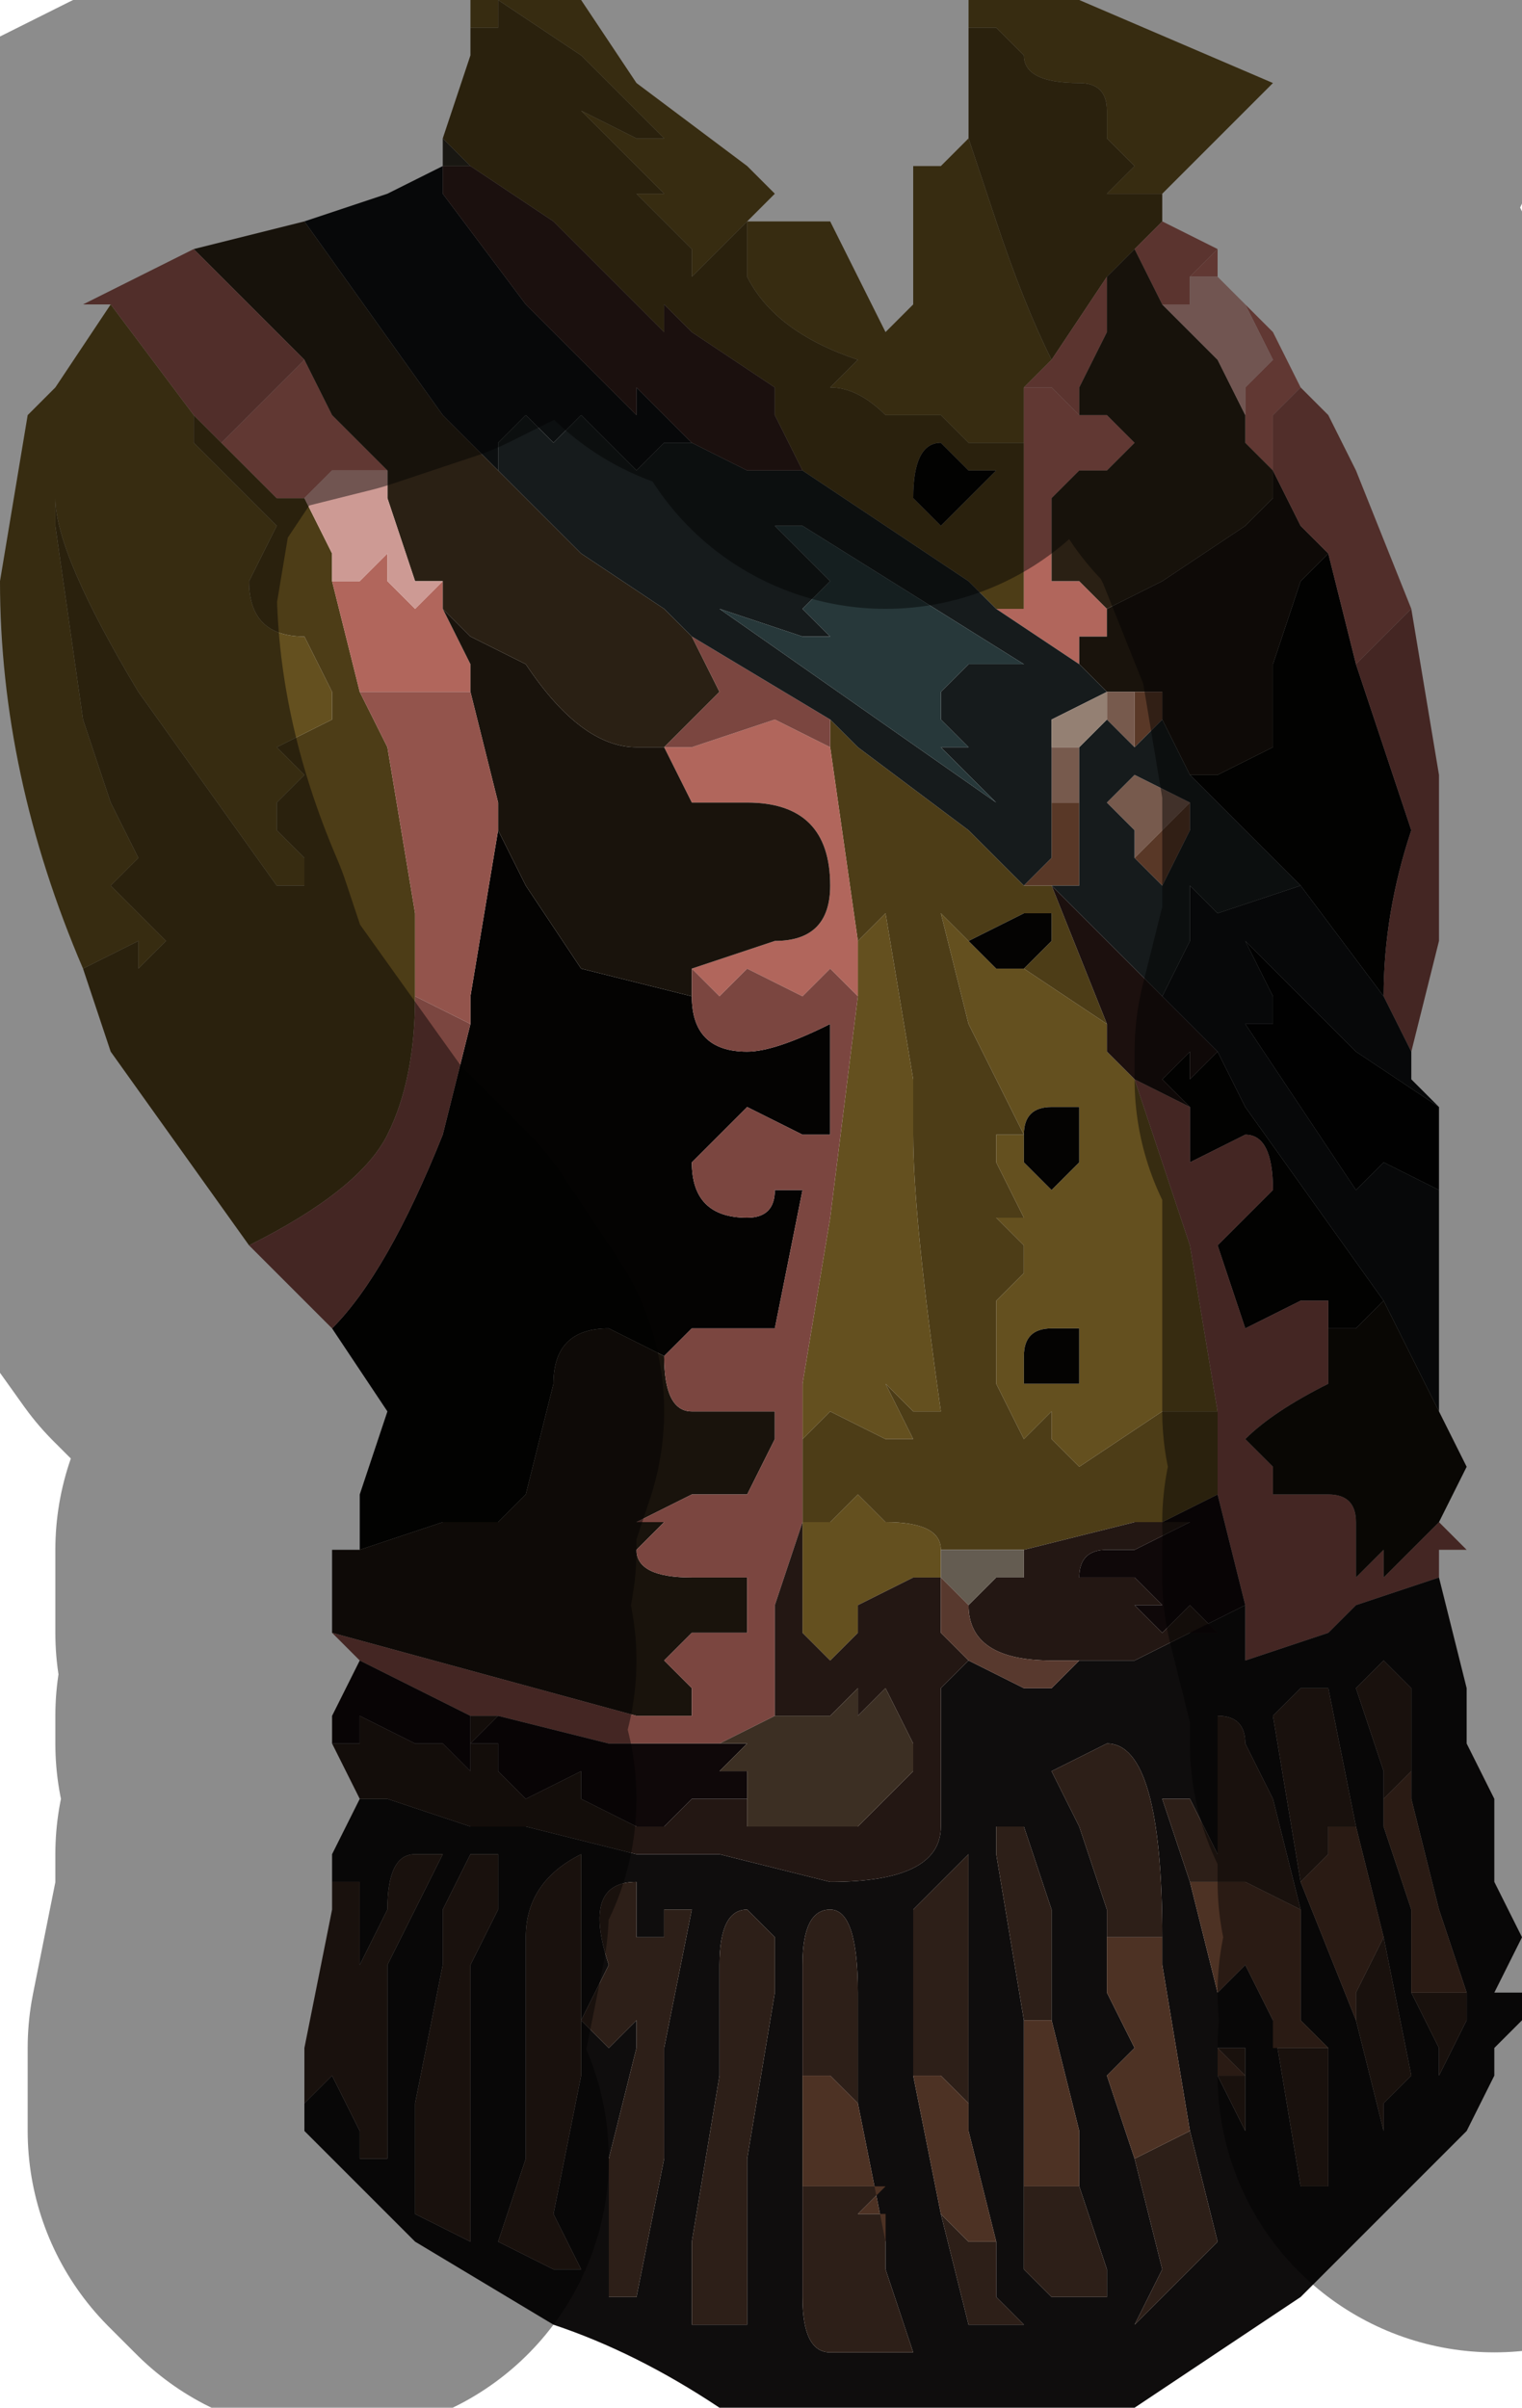 <?xml version="1.0" encoding="UTF-8" standalone="no"?>
<svg xmlns:xlink="http://www.w3.org/1999/xlink" height="4.35px" width="2.75px" xmlns="http://www.w3.org/2000/svg">
  <g transform="matrix(1.0, 0.0, 0.0, 1.0, 1.5, 2.2)">
    <path d="M0.45 -2.2 L0.8 -2.05 0.6 -1.85 0.5 -1.85 0.55 -1.9 0.5 -1.95 0.5 -2.0 Q0.5 -2.05 0.45 -2.05 0.35 -2.05 0.35 -2.1 L0.3 -2.15 0.25 -2.15 0.25 -2.2 0.45 -2.2 M-1.35 -0.45 L-1.35 -0.45 Q-1.5 -0.8 -1.5 -1.15 L-1.45 -1.45 -1.4 -1.5 -1.3 -1.65 -1.15 -1.45 -1.15 -1.45 -1.15 -1.45 -1.15 -1.4 -1.1 -1.35 -1.0 -1.25 -1.05 -1.15 Q-1.05 -1.05 -0.95 -1.05 L-0.9 -0.95 -0.9 -0.9 -1.0 -0.85 -0.95 -0.8 -1.0 -0.75 -1.0 -0.7 -0.95 -0.65 -0.95 -0.6 -1.0 -0.6 -1.25 -0.95 Q-1.4 -1.2 -1.4 -1.3 L-1.4 -1.25 -1.35 -0.9 -1.3 -0.75 -1.25 -0.65 -1.3 -0.6 -1.25 -0.55 -1.2 -0.5 -1.25 -0.45 Q-1.25 -0.45 -1.25 -0.5 L-1.35 -0.45 -1.35 -0.45 M-0.65 -2.2 L-0.6 -2.2 -0.45 -2.2 -0.35 -2.05 -0.15 -1.9 -0.1 -1.85 -0.15 -1.8 0.0 -1.8 0.1 -1.6 0.15 -1.65 0.15 -1.9 0.2 -1.9 0.25 -1.95 0.3 -1.8 Q0.35 -1.65 0.4 -1.55 L0.35 -1.5 0.35 -1.45 0.35 -1.4 0.25 -1.4 0.2 -1.45 0.1 -1.45 0.1 -1.45 Q0.05 -1.5 0.0 -1.5 L0.05 -1.55 Q-0.1 -1.6 -0.15 -1.7 L-0.15 -1.8 -0.25 -1.7 -0.25 -1.75 -0.35 -1.85 -0.3 -1.85 -0.45 -2.0 -0.45 -2.0 -0.35 -1.95 -0.3 -1.95 -0.45 -2.1 -0.6 -2.2 -0.6 -2.15 -0.65 -2.15 -0.65 -2.2 M0.25 -0.5 L0.25 -0.5 0.3 -0.45 0.3 -0.45 0.35 -0.45 0.5 -0.35 0.5 -0.3 0.55 -0.25 0.65 0.05 0.7 0.35 0.65 0.35 0.6 0.35 0.45 0.45 0.4 0.4 0.4 0.35 0.35 0.4 0.3 0.3 0.3 0.15 0.35 0.1 0.35 0.05 0.3 0.0 0.35 0.0 0.3 -0.1 0.3 -0.15 0.35 -0.15 0.25 -0.35 0.2 -0.55 0.25 -0.5 M0.05 -0.4 L0.05 -0.5 0.1 -0.55 0.15 -0.25 0.15 -0.15 Q0.15 0.0 0.2 0.35 L0.15 0.35 0.1 0.3 0.15 0.4 0.1 0.4 0.0 0.35 -0.05 0.4 -0.05 0.4 -0.05 0.3 0.0 0.0 0.05 -0.4 M0.45 -0.2 L0.4 -0.2 Q0.35 -0.2 0.35 -0.15 L0.35 -0.1 0.4 -0.05 Q0.4 -0.05 0.45 -0.1 L0.45 -0.2 M0.35 0.3 L0.4 0.3 0.45 0.3 0.45 0.2 0.4 0.2 Q0.35 0.2 0.35 0.25 L0.35 0.3 M-0.05 0.55 L0.0 0.55 0.05 0.5 0.1 0.55 Q0.2 0.55 0.2 0.6 L0.2 0.65 0.15 0.65 0.05 0.7 0.05 0.75 0.0 0.8 -0.05 0.75 -0.05 0.55" fill="#64501f" fill-rule="evenodd" stroke="none"/>
    <path d="M0.6 -1.85 L0.6 -1.8 0.55 -1.75 0.5 -1.7 0.4 -1.55 0.4 -1.55 Q0.35 -1.65 0.3 -1.8 L0.25 -1.95 0.25 -2.15 0.3 -2.15 0.35 -2.1 Q0.35 -2.05 0.45 -2.05 0.5 -2.05 0.5 -2.0 L0.5 -1.95 0.55 -1.9 0.5 -1.85 0.6 -1.85 M-1.05 0.05 L-1.3 -0.3 -1.35 -0.45 -1.35 -0.45 -1.25 -0.5 Q-1.25 -0.45 -1.25 -0.45 L-1.2 -0.5 -1.25 -0.55 -1.3 -0.6 -1.25 -0.65 -1.3 -0.75 -1.35 -0.9 -1.4 -1.25 -1.4 -1.3 Q-1.4 -1.2 -1.25 -0.95 L-1.0 -0.6 -0.95 -0.6 -0.95 -0.65 -1.0 -0.7 -1.0 -0.75 -0.95 -0.8 -1.0 -0.85 -0.9 -0.9 -0.9 -0.95 -0.95 -1.05 Q-1.05 -1.05 -1.05 -1.15 L-1.0 -1.25 -1.1 -1.35 -1.15 -1.4 -1.15 -1.45 -1.0 -1.3 -0.95 -1.3 -0.9 -1.2 -0.9 -1.15 -0.85 -0.95 -0.8 -0.85 -0.75 -0.55 -0.75 -0.4 Q-0.75 -0.25 -0.8 -0.15 -0.85 -0.05 -1.05 0.05 M-0.7 -1.95 L-0.65 -2.1 -0.65 -2.15 -0.6 -2.15 -0.6 -2.2 -0.45 -2.1 -0.3 -1.95 -0.35 -1.95 -0.45 -2.0 -0.45 -2.0 -0.3 -1.85 -0.35 -1.85 -0.25 -1.75 -0.25 -1.7 -0.15 -1.8 -0.15 -1.7 Q-0.1 -1.6 0.05 -1.55 L0.0 -1.5 Q0.05 -1.5 0.1 -1.45 L0.1 -1.45 0.2 -1.45 0.25 -1.4 0.35 -1.4 0.35 -1.1 0.3 -1.1 0.3 -1.1 0.25 -1.15 -0.05 -1.35 -0.1 -1.45 -0.1 -1.5 -0.25 -1.6 -0.3 -1.65 -0.3 -1.6 -0.5 -1.8 -0.65 -1.9 -0.7 -1.95 M-0.6 -2.2 L-0.6 -2.2 M0.15 -1.3 L0.2 -1.25 0.2 -1.25 0.25 -1.3 0.3 -1.35 0.25 -1.35 0.2 -1.4 Q0.15 -1.4 0.15 -1.3 L0.15 -1.3 M0.0 -0.9 L0.05 -0.85 0.25 -0.7 0.35 -0.6 0.35 -0.6 0.4 -0.6 0.5 -0.35 0.35 -0.45 0.4 -0.5 0.4 -0.55 0.35 -0.55 0.25 -0.5 0.2 -0.55 0.25 -0.35 0.35 -0.15 0.3 -0.15 0.3 -0.1 0.35 0.0 0.3 0.0 0.35 0.05 0.35 0.1 0.3 0.15 0.3 0.3 0.35 0.4 0.4 0.35 0.4 0.4 0.45 0.45 0.6 0.35 0.65 0.35 0.7 0.35 0.7 0.5 0.6 0.55 0.55 0.55 0.35 0.6 0.25 0.6 0.2 0.6 Q0.2 0.55 0.1 0.55 L0.05 0.5 0.0 0.55 -0.05 0.55 -0.05 0.4 -0.05 0.4 0.0 0.35 0.1 0.4 0.15 0.4 0.1 0.3 0.15 0.35 0.2 0.35 Q0.15 0.0 0.15 -0.15 L0.15 -0.25 0.1 -0.55 0.05 -0.5 0.0 -0.85 0.0 -0.9 M-0.65 -2.15 L-0.65 -2.15" fill="#4d3d17" fill-rule="evenodd" stroke="none"/>
    <path d="M-0.85 0.6 L-0.85 0.5 -0.8 0.35 -0.9 0.2 Q-0.8 0.1 -0.7 -0.15 L-0.65 -0.35 -0.65 -0.4 -0.6 -0.7 -0.55 -0.6 -0.45 -0.45 -0.25 -0.4 -0.25 -0.4 Q-0.25 -0.3 -0.15 -0.3 -0.1 -0.3 0.0 -0.35 L0.0 -0.15 -0.05 -0.15 -0.15 -0.2 -0.25 -0.1 Q-0.25 0.0 -0.15 0.0 -0.1 0.0 -0.1 -0.05 L-0.05 -0.05 -0.1 0.2 -0.2 0.2 -0.25 0.2 -0.25 0.2 -0.3 0.25 -0.3 0.25 -0.4 0.2 Q-0.5 0.2 -0.5 0.3 L-0.55 0.5 -0.6 0.55 -0.7 0.55 -0.85 0.6 -0.85 0.6 M0.15 -1.3 L0.15 -1.3 Q0.15 -1.4 0.2 -1.4 L0.25 -1.35 0.3 -1.35 0.25 -1.3 0.2 -1.25 0.2 -1.25 0.15 -1.3 M0.9 -1.2 L0.95 -1.0 0.95 -1.0 1.05 -0.7 Q1.0 -0.55 1.0 -0.4 L0.85 -0.6 0.75 -0.7 0.65 -0.8 0.7 -0.8 0.8 -0.85 0.8 -1.0 0.85 -1.15 0.9 -1.2 M0.25 -0.5 L0.35 -0.55 0.4 -0.55 0.4 -0.5 0.35 -0.45 0.3 -0.45 0.3 -0.45 0.25 -0.5 0.25 -0.5 M0.65 -0.2 L0.6 -0.25 0.65 -0.3 0.65 -0.25 0.7 -0.3 0.75 -0.2 1.0 0.15 0.95 0.2 0.9 0.2 0.9 0.15 0.85 0.15 0.75 0.2 0.7 0.05 0.75 0.0 0.8 -0.05 Q0.8 -0.15 0.75 -0.15 L0.65 -0.1 0.65 -0.2 M0.45 -0.2 L0.45 -0.1 Q0.4 -0.05 0.4 -0.05 L0.35 -0.1 0.35 -0.15 Q0.35 -0.2 0.4 -0.2 L0.45 -0.2 M0.35 0.3 L0.35 0.25 Q0.35 0.2 0.4 0.2 L0.45 0.2 0.45 0.3 0.4 0.3 0.35 0.3" fill="#040302" fill-rule="evenodd" stroke="none"/>
    <path d="M0.6 -1.8 L0.7 -1.75 0.65 -1.7 0.65 -1.65 0.6 -1.65 0.6 -1.65 0.55 -1.75 0.6 -1.8 M0.4 -1.55 L0.4 -1.55 0.5 -1.7 0.5 -1.6 0.45 -1.5 0.45 -1.45 0.45 -1.45 0.4 -1.5 0.35 -1.5 0.4 -1.55" fill="#a65f56" fill-rule="evenodd" stroke="none"/>
    <path d="M0.7 -1.75 L0.7 -1.7 0.65 -1.7 0.7 -1.75 M0.75 -1.65 L0.8 -1.6 0.85 -1.5 0.8 -1.45 0.8 -1.35 0.75 -1.4 0.75 -1.45 0.75 -1.5 0.8 -1.55 0.75 -1.65 M0.35 -1.4 L0.35 -1.45 0.35 -1.5 0.4 -1.5 0.45 -1.45 0.45 -1.45 0.45 -1.45 0.5 -1.45 0.55 -1.4 0.5 -1.35 0.45 -1.35 0.4 -1.3 0.4 -1.15 0.45 -1.15 0.5 -1.1 0.5 -1.1 0.5 -1.05 0.45 -1.05 0.45 -1.0 0.3 -1.1 0.35 -1.1 0.35 -1.4 M0.05 -0.5 L0.05 -0.4 0.0 -0.45 -0.05 -0.4 -0.15 -0.45 -0.2 -0.4 -0.25 -0.45 -0.1 -0.5 Q0.0 -0.5 0.0 -0.6 0.0 -0.75 -0.15 -0.75 L-0.25 -0.75 -0.3 -0.85 -0.3 -0.85 -0.25 -0.85 -0.25 -0.85 -0.1 -0.9 0.0 -0.85 0.05 -0.5 M-0.3 -0.85 L-0.3 -0.85 M-1.15 -1.45 L-1.1 -1.4 -1.05 -1.45 -1.05 -1.45 -1.0 -1.5 -1.0 -1.5 -0.95 -1.55 -0.95 -1.55 -0.9 -1.45 -0.8 -1.35 -0.9 -1.35 -0.95 -1.3 -0.95 -1.3 -1.0 -1.3 -1.15 -1.45 -1.15 -1.45 M-0.7 -1.1 L-0.65 -1.0 -0.65 -0.95 -0.7 -0.95 -0.75 -0.95 -0.75 -0.95 -0.85 -0.95 -0.9 -1.15 -0.85 -1.15 -0.85 -1.15 -0.8 -1.2 -0.8 -1.15 -0.75 -1.1 -0.7 -1.15 -0.7 -1.1" fill="#b1665c" fill-rule="evenodd" stroke="none"/>
    <path d="M-1.15 -1.75 L-0.95 -1.8 -0.7 -1.45 -0.6 -1.35 -0.45 -1.2 -0.3 -1.1 -0.25 -1.05 -0.25 -1.05 -0.2 -0.95 -0.25 -0.9 -0.3 -0.85 -0.3 -0.85 -0.35 -0.85 Q-0.45 -0.85 -0.55 -1.0 L-0.65 -1.05 -0.7 -1.1 -0.7 -1.15 -0.75 -1.15 -0.8 -1.3 -0.8 -1.35 -0.9 -1.45 -0.95 -1.55 -1.15 -1.75 M0.5 -1.7 L0.55 -1.75 0.6 -1.65 0.6 -1.65 0.7 -1.55 0.7 -1.55 0.75 -1.45 0.75 -1.45 0.75 -1.4 0.8 -1.35 0.8 -1.3 0.75 -1.25 0.6 -1.15 0.5 -1.1 0.5 -1.1 0.45 -1.15 0.4 -1.15 0.4 -1.3 0.45 -1.35 0.5 -1.35 0.55 -1.4 0.5 -1.45 0.45 -1.45 0.45 -1.45 0.45 -1.5 0.5 -1.6 0.5 -1.7 M-0.3 -0.85 L-0.3 -0.85" fill="#2a2014" fill-rule="evenodd" stroke="none"/>
    <path d="M0.7 -1.7 L0.75 -1.65 0.75 -1.65 0.8 -1.55 0.75 -1.5 0.75 -1.45 0.75 -1.45 0.7 -1.55 0.7 -1.55 0.6 -1.65 0.65 -1.65 0.65 -1.7 0.7 -1.7 M-0.95 -1.3 L-0.95 -1.3 -0.9 -1.35 -0.8 -1.35 -0.8 -1.3 -0.75 -1.15 -0.7 -1.15 -0.75 -1.1 -0.8 -1.15 -0.8 -1.2 -0.85 -1.15 -0.85 -1.15 -0.9 -1.15 -0.9 -1.2 -0.95 -1.3" fill="#cd9a94" fill-rule="evenodd" stroke="none"/>
    <path d="M-0.9 0.75 L-0.9 0.6 -0.85 0.6 -0.85 0.6 -0.7 0.55 -0.6 0.55 -0.55 0.5 -0.5 0.3 Q-0.5 0.2 -0.4 0.2 L-0.3 0.25 -0.3 0.25 -0.3 0.25 Q-0.3 0.35 -0.25 0.35 L-0.1 0.35 -0.1 0.4 -0.15 0.5 -0.25 0.5 -0.35 0.55 -0.3 0.55 -0.35 0.6 -0.35 0.6 Q-0.35 0.65 -0.25 0.65 L-0.2 0.65 -0.15 0.65 -0.15 0.65 -0.15 0.75 -0.25 0.75 -0.3 0.8 -0.25 0.85 -0.25 0.9 -0.35 0.9 -0.9 0.75 -0.9 0.75 M0.5 -1.1 L0.6 -1.15 0.75 -1.25 0.8 -1.3 0.8 -1.35 0.85 -1.25 0.9 -1.2 0.85 -1.15 0.8 -1.0 0.8 -0.85 0.7 -0.8 0.65 -0.8 0.6 -0.9 0.6 -0.95 0.55 -0.95 0.55 -0.95 0.55 -0.95 0.5 -0.95 0.5 -0.95 0.45 -1.0 0.45 -1.05 0.5 -1.05 0.5 -1.1 M-0.3 -0.85 L-0.25 -0.75 -0.15 -0.75 Q0.0 -0.75 0.0 -0.6 0.0 -0.5 -0.1 -0.5 L-0.25 -0.45 -0.25 -0.4 -0.45 -0.45 -0.55 -0.6 -0.6 -0.7 -0.6 -0.7 -0.6 -0.75 -0.65 -0.95 -0.65 -1.0 -0.7 -1.1 -0.65 -1.05 -0.55 -1.0 Q-0.45 -0.85 -0.35 -0.85 L-0.3 -0.85" fill="#19130c" fill-rule="evenodd" stroke="none"/>
    <path d="M0.85 -1.5 L0.9 -1.45 0.95 -1.35 1.05 -1.1 1.05 -1.1 0.95 -1.0 0.9 -1.2 0.85 -1.25 0.8 -1.35 0.8 -1.45 0.85 -1.5 M-1.3 -1.65 L-1.35 -1.65 -1.15 -1.75 -1.15 -1.75 -0.95 -1.55 -0.95 -1.55 -1.0 -1.5 -1.0 -1.5 -1.05 -1.45 -1.05 -1.45 -1.1 -1.4 -1.15 -1.45 -1.15 -1.45 -1.3 -1.65 M-0.65 -0.95 L-0.6 -0.75 -0.6 -0.7 -0.6 -0.7 -0.65 -0.4 -0.65 -0.35 -0.75 -0.4 -0.75 -0.55 -0.8 -0.85 -0.85 -0.95 -0.75 -0.95 -0.75 -0.95 -0.7 -0.95 -0.65 -0.95" fill="#93544c" fill-rule="evenodd" stroke="none"/>
    <path d="M1.05 -1.1 L1.05 -1.1 1.1 -0.8 1.1 -0.5 1.1 -0.5 1.05 -0.3 1.0 -0.4 Q1.0 -0.55 1.05 -0.7 L0.95 -1.0 0.95 -1.0 1.05 -1.1 M1.1 0.55 L1.15 0.6 1.1 0.6 1.1 0.65 0.95 0.7 0.9 0.75 0.75 0.8 0.75 0.7 0.7 0.5 0.7 0.35 0.65 0.05 0.55 -0.25 0.65 -0.2 0.65 -0.1 0.75 -0.15 Q0.8 -0.15 0.8 -0.05 L0.75 0.0 0.7 0.05 0.75 0.2 0.85 0.15 0.9 0.15 0.9 0.2 0.9 0.3 Q0.8 0.35 0.75 0.4 L0.8 0.45 0.8 0.5 0.85 0.5 0.9 0.5 Q0.95 0.5 0.95 0.55 L0.95 0.65 1.0 0.6 1.0 0.65 1.05 0.6 1.1 0.55 M-0.85 0.8 L-0.9 0.75 -0.9 0.75 -0.35 0.9 -0.25 0.9 -0.25 0.85 -0.3 0.8 -0.25 0.75 -0.15 0.75 -0.15 0.65 -0.15 0.65 -0.2 0.65 -0.25 0.65 Q-0.35 0.65 -0.35 0.6 L-0.35 0.6 -0.3 0.55 -0.35 0.55 -0.25 0.5 -0.15 0.5 -0.1 0.4 -0.1 0.35 -0.25 0.35 Q-0.3 0.35 -0.3 0.25 L-0.3 0.25 -0.25 0.2 -0.25 0.2 -0.2 0.2 -0.1 0.2 -0.05 -0.05 -0.1 -0.05 Q-0.1 0.0 -0.15 0.0 -0.25 0.0 -0.25 -0.1 L-0.15 -0.2 -0.05 -0.15 0.0 -0.15 0.0 -0.35 Q-0.1 -0.3 -0.15 -0.3 -0.25 -0.3 -0.25 -0.4 L-0.25 -0.4 -0.25 -0.45 -0.2 -0.4 -0.15 -0.45 -0.05 -0.4 0.0 -0.45 0.05 -0.4 0.0 0.0 -0.05 0.3 -0.05 0.4 -0.05 0.55 -0.1 0.7 -0.1 0.85 -0.1 0.9 -0.2 0.95 -0.2 0.95 -0.25 0.95 -0.25 0.95 -0.4 0.95 -0.6 0.9 -0.6 0.9 -0.65 0.9 -0.75 0.85 -0.75 0.85 -0.85 0.8 M-0.9 0.2 L-1.05 0.05 Q-0.85 -0.05 -0.8 -0.15 -0.75 -0.25 -0.75 -0.4 L-0.65 -0.35 -0.7 -0.15 Q-0.8 0.1 -0.9 0.2 M-0.25 -1.05 L0.0 -0.9 0.0 -0.9 0.0 -0.85 -0.1 -0.9 -0.25 -0.85 -0.25 -0.85 -0.3 -0.85 -0.3 -0.85 -0.3 -0.85 -0.25 -0.9 -0.2 -0.95 -0.25 -1.05 -0.25 -1.05" fill="#7b4640" fill-rule="evenodd" stroke="none"/>
    <path d="M0.5 -0.95 L0.55 -0.95 0.55 -0.95 0.55 -0.85 0.5 -0.9 0.5 -0.95 0.5 -0.95 M0.55 -0.65 L0.55 -0.7 0.5 -0.75 0.55 -0.8 0.65 -0.75 0.55 -0.65 M0.4 -0.75 L0.4 -0.85 0.45 -0.85 0.45 -0.75 0.4 -0.75" fill="#775a4d" fill-rule="evenodd" stroke="none"/>
    <path d="M0.55 -0.85 L0.55 -0.95 0.55 -0.95 0.6 -0.95 0.6 -0.9 0.55 -0.85 0.55 -0.85 M0.55 -0.65 L0.65 -0.75 0.65 -0.7 0.6 -0.6 0.55 -0.65 M0.35 -0.6 L0.4 -0.65 0.4 -0.75 0.45 -0.75 0.45 -0.75 0.45 -0.6 0.4 -0.6 0.35 -0.6 0.35 -0.6 M0.4 -0.6 L0.4 -0.6" fill="#593827" fill-rule="evenodd" stroke="none"/>
    <path d="M0.3 -1.1 L0.45 -1.0 0.5 -0.95 0.5 -0.95 0.5 -0.95 0.4 -0.9 0.4 -0.85 0.4 -0.75 0.4 -0.65 0.35 -0.6 0.25 -0.7 0.05 -0.85 0.0 -0.9 0.0 -0.9 -0.25 -1.05 -0.3 -1.1 -0.45 -1.2 -0.6 -1.35 -0.6 -1.4 -0.55 -1.45 -0.5 -1.4 -0.5 -1.4 -0.45 -1.45 -0.4 -1.4 -0.35 -1.35 Q-0.35 -1.35 -0.3 -1.4 L-0.25 -1.4 -0.15 -1.35 -0.05 -1.35 0.25 -1.15 0.3 -1.1 0.3 -1.1 M0.5 -0.9 L0.55 -0.85 0.55 -0.85 0.6 -0.9 0.65 -0.8 0.75 -0.7 0.85 -0.6 0.7 -0.55 0.65 -0.6 0.65 -0.5 0.6 -0.4 0.4 -0.6 0.45 -0.6 0.45 -0.75 0.45 -0.75 0.45 -0.85 0.5 -0.9 M0.65 -0.75 L0.55 -0.8 0.5 -0.75 0.55 -0.7 0.55 -0.65 0.6 -0.6 0.65 -0.7 0.65 -0.75 M0.35 -1.0 L-0.05 -1.25 -0.1 -1.25 0.0 -1.15 -0.05 -1.1 -0.05 -1.1 0.0 -1.05 -0.05 -1.05 -0.2 -1.1 -0.2 -1.1 0.3 -0.75 0.2 -0.85 0.2 -0.85 0.25 -0.85 Q0.25 -0.85 0.2 -0.9 L0.2 -0.95 0.25 -1.0 0.3 -1.0 0.35 -1.0" fill="#161b1c" fill-rule="evenodd" stroke="none"/>
    <path d="M0.35 -1.0 L0.3 -1.0 0.25 -1.0 0.2 -0.95 0.2 -0.9 Q0.25 -0.85 0.25 -0.85 L0.2 -0.85 0.2 -0.85 0.3 -0.75 -0.2 -1.1 -0.2 -1.1 -0.05 -1.05 0.0 -1.05 -0.05 -1.1 -0.05 -1.1 0.0 -1.15 -0.1 -1.25 -0.05 -1.25 0.35 -1.0" fill="#27383a" fill-rule="evenodd" stroke="none"/>
    <path d="M0.5 -0.95 L0.5 -0.9 0.45 -0.85 0.4 -0.85 0.4 -0.9 0.5 -0.95" fill="#948073" fill-rule="evenodd" stroke="none"/>
    <path d="M0.5 -0.35 L0.4 -0.6 0.4 -0.6 0.6 -0.4 0.7 -0.3 0.65 -0.25 0.65 -0.3 0.6 -0.25 0.65 -0.2 0.55 -0.25 0.5 -0.3 0.5 -0.35" fill="#1c100e" fill-rule="evenodd" stroke="none"/>
    <path d="M1.05 -0.3 L1.05 -0.25 1.1 -0.2 1.1 -0.2 0.95 -0.3 0.75 -0.5 0.75 -0.5 0.8 -0.4 0.8 -0.4 0.8 -0.35 0.75 -0.35 0.75 -0.35 0.95 -0.05 0.95 -0.05 1.0 -0.1 1.1 -0.05 1.1 0.35 1.0 0.15 0.75 -0.2 0.7 -0.3 0.6 -0.4 0.65 -0.5 0.65 -0.6 0.7 -0.55 0.85 -0.6 1.0 -0.4 1.05 -0.3 M-0.95 -1.8 L-0.8 -1.85 -0.7 -1.9 -0.7 -1.85 -0.55 -1.65 -0.35 -1.45 -0.35 -1.5 -0.3 -1.45 -0.3 -1.45 -0.25 -1.4 -0.3 -1.4 Q-0.35 -1.35 -0.35 -1.35 L-0.4 -1.4 -0.45 -1.45 -0.5 -1.4 -0.5 -1.4 -0.55 -1.45 -0.6 -1.4 -0.6 -1.35 -0.7 -1.45 -0.95 -1.8" fill="#0c0f10" fill-rule="evenodd" stroke="none"/>
    <path d="M1.1 -0.2 L1.1 -0.05 1.0 -0.1 0.95 -0.05 0.95 -0.05 0.75 -0.35 0.75 -0.35 0.8 -0.35 0.8 -0.4 0.8 -0.4 0.75 -0.5 0.75 -0.5 0.95 -0.3 1.1 -0.2" fill="#010202" fill-rule="evenodd" stroke="none"/>
    <path d="M1.1 0.35 L1.15 0.45 1.1 0.55 1.05 0.6 1.0 0.65 1.0 0.6 0.95 0.65 0.95 0.55 Q0.95 0.5 0.9 0.5 L0.85 0.5 0.8 0.5 0.8 0.45 0.75 0.4 Q0.8 0.35 0.9 0.3 L0.9 0.2 0.95 0.2 1.0 0.15 1.1 0.35" fill="#100c08" fill-rule="evenodd" stroke="none"/>
    <path d="M1.1 0.65 L1.15 0.85 1.15 0.95 1.2 1.05 1.2 1.2 1.25 1.3 1.2 1.4 1.25 1.4 1.25 1.45 1.2 1.5 1.2 1.55 1.15 1.65 1.1 1.7 0.85 1.95 0.55 2.15 0.5 2.15 -0.15 2.15 -0.2 2.15 Q-0.35 2.05 -0.5 2.0 L-0.75 1.85 -0.9 1.7 -0.95 1.65 -0.95 1.6 -0.9 1.55 -0.85 1.65 -0.85 1.7 -0.8 1.7 -0.8 1.6 -0.8 1.35 -0.75 1.25 -0.7 1.15 Q-0.7 1.15 -0.75 1.15 -0.8 1.15 -0.8 1.25 L-0.85 1.35 -0.85 1.2 -0.9 1.2 -0.9 1.15 -0.85 1.05 -0.8 1.05 -0.65 1.1 -0.6 1.1 -0.55 1.1 -0.35 1.15 -0.2 1.15 -0.2 1.15 0.0 1.2 Q0.2 1.2 0.2 1.1 0.2 1.0 0.2 0.85 L0.25 0.8 0.35 0.85 0.4 0.85 0.45 0.8 0.4 0.8 0.55 0.8 0.65 0.75 0.75 0.7 0.75 0.8 0.9 0.75 0.95 0.7 1.1 0.65 M1.05 1.0 L1.05 0.85 1.0 0.8 0.95 0.85 1.0 1.0 1.0 1.1 1.05 1.25 1.05 1.4 1.1 1.5 1.1 1.55 1.15 1.45 1.15 1.4 1.1 1.25 1.05 1.05 1.05 1.0 M0.25 1.5 L0.25 1.15 Q0.15 1.25 0.15 1.25 L0.15 1.55 0.2 1.8 0.25 2.0 0.35 2.0 0.3 1.95 0.3 1.85 0.25 1.65 0.25 1.5 M0.4 1.45 L0.4 1.25 0.35 1.1 0.3 1.1 0.3 1.15 0.35 1.45 0.35 1.75 0.35 1.9 0.4 1.95 0.45 1.95 0.5 1.95 0.5 1.9 0.45 1.75 0.45 1.65 0.4 1.45 M0.6 1.35 L0.6 1.3 Q0.6 0.95 0.5 0.95 L0.4 1.0 0.45 1.1 0.5 1.25 0.5 1.3 0.5 1.4 0.55 1.5 0.5 1.55 0.55 1.7 0.6 1.9 0.55 2.0 0.6 2.0 0.55 2.0 0.7 1.85 0.65 1.65 0.6 1.35 M0.95 1.1 L0.9 0.85 0.85 0.85 0.8 0.9 0.85 1.2 0.95 1.45 1.0 1.65 1.0 1.6 1.05 1.55 1.0 1.3 0.95 1.1 M0.85 1.25 L0.8 1.05 0.75 0.95 Q0.75 0.9 0.7 0.9 0.7 0.9 0.7 0.95 L0.7 1.15 0.65 1.05 0.6 1.05 0.65 1.2 0.7 1.4 0.75 1.35 0.8 1.45 0.85 1.75 0.9 1.75 0.9 1.5 0.85 1.45 0.85 1.25 M0.7 1.55 L0.75 1.65 0.75 1.75 0.75 1.5 0.7 1.5 0.7 1.55 M0.05 1.6 L0.05 1.4 Q0.05 1.25 0.0 1.25 -0.05 1.25 -0.05 1.35 L-0.05 1.55 -0.05 1.6 -0.05 1.65 -0.05 1.75 -0.05 1.95 Q-0.05 2.05 0.0 2.05 L0.15 2.05 0.1 1.9 0.1 1.85 0.05 1.6 M-0.6 1.15 L-0.65 1.15 -0.7 1.25 -0.7 1.35 -0.75 1.6 -0.75 1.65 -0.75 1.75 -0.75 1.8 -0.65 1.85 -0.65 1.85 -0.65 1.65 -0.65 1.45 -0.65 1.35 -0.6 1.25 -0.6 1.15 M-0.45 1.15 Q-0.55 1.2 -0.55 1.3 L-0.55 1.7 -0.6 1.85 -0.5 1.9 -0.45 1.9 -0.5 1.8 -0.45 1.55 -0.45 1.45 -0.45 1.25 -0.45 1.15 M-0.1 1.3 L-0.15 1.25 Q-0.2 1.25 -0.2 1.35 L-0.2 1.55 -0.25 1.85 -0.25 2.0 -0.15 2.0 -0.15 1.7 -0.1 1.4 -0.1 1.3 M-0.3 1.3 L-0.35 1.3 -0.35 1.2 Q-0.45 1.2 -0.4 1.35 L-0.45 1.45 -0.4 1.5 -0.4 1.5 -0.35 1.45 -0.35 1.5 -0.4 1.7 -0.4 1.85 -0.4 1.95 -0.35 1.95 -0.35 1.95 -0.3 1.7 -0.3 1.5 -0.25 1.25 Q-0.25 1.25 -0.3 1.25 L-0.3 1.3" fill="#0f0d0d" fill-rule="evenodd" stroke="none"/>
    <path d="M-0.95 1.65 L-0.95 1.5 -0.9 1.25 -0.9 1.2 -0.85 1.2 -0.85 1.35 -0.8 1.25 Q-0.8 1.15 -0.75 1.15 -0.7 1.15 -0.7 1.15 L-0.75 1.25 -0.8 1.35 -0.8 1.6 -0.8 1.7 -0.85 1.7 -0.85 1.65 -0.9 1.55 -0.95 1.6 -0.95 1.65 M1.0 1.1 L1.0 1.0 0.95 0.85 1.0 0.8 1.05 0.85 1.05 1.0 1.0 1.05 1.0 1.1 M1.15 1.4 L1.15 1.45 1.1 1.55 1.1 1.5 1.05 1.4 1.15 1.4 M0.15 1.55 L0.15 1.25 Q0.15 1.25 0.25 1.15 L0.25 1.5 0.25 1.5 0.25 1.6 0.2 1.55 0.15 1.55 M0.3 1.85 L0.3 1.95 0.35 2.0 0.25 2.0 0.2 1.8 0.25 1.85 0.3 1.85 M0.35 1.45 L0.3 1.15 0.3 1.1 0.35 1.1 0.4 1.25 0.4 1.45 0.35 1.45 M0.45 1.75 L0.5 1.9 0.5 1.95 0.45 1.95 0.4 1.95 0.35 1.9 0.35 1.75 0.45 1.75 M0.5 1.3 L0.5 1.25 0.45 1.1 0.4 1.0 0.5 0.95 Q0.6 0.95 0.6 1.3 L0.6 1.35 0.6 1.3 0.55 1.3 0.5 1.3 M0.65 1.65 L0.7 1.85 0.55 2.0 0.6 2.0 0.55 2.0 0.6 1.9 0.55 1.7 0.65 1.65 M0.85 1.2 L0.8 0.9 0.85 0.85 0.9 0.85 0.95 1.1 Q0.9 1.1 0.9 1.1 L0.9 1.15 0.85 1.2 M1.0 1.3 L1.05 1.55 1.0 1.6 1.0 1.65 0.95 1.45 0.95 1.4 1.0 1.3 M0.85 1.25 L0.75 1.2 0.7 1.2 0.65 1.2 0.6 1.05 0.65 1.05 0.7 1.15 0.7 0.95 Q0.7 0.9 0.7 0.9 0.75 0.9 0.75 0.95 L0.8 1.05 0.85 1.25 M0.8 1.45 L0.8 1.5 0.9 1.5 0.9 1.75 0.85 1.75 0.8 1.45 M0.7 1.5 L0.75 1.5 0.75 1.75 0.75 1.65 0.7 1.55 0.75 1.55 0.7 1.5 M0.05 1.6 L0.0 1.55 -0.05 1.55 -0.05 1.35 Q-0.05 1.25 0.0 1.25 0.05 1.25 0.05 1.4 L0.05 1.6 M-0.05 1.6 L-0.05 1.65 -0.05 1.6 M-0.05 1.75 L0.0 1.75 0.1 1.75 0.05 1.8 0.1 1.8 0.1 1.85 0.1 1.9 0.15 2.05 0.0 2.05 Q-0.05 2.05 -0.05 1.95 L-0.05 1.75 M-0.6 1.15 L-0.6 1.25 -0.65 1.35 -0.65 1.45 -0.65 1.65 -0.65 1.85 -0.65 1.85 -0.75 1.8 -0.75 1.75 -0.75 1.65 -0.75 1.6 -0.7 1.35 -0.7 1.25 -0.65 1.15 -0.6 1.15 M-0.45 1.15 L-0.45 1.25 -0.45 1.45 -0.45 1.55 -0.5 1.8 -0.45 1.9 -0.5 1.9 -0.6 1.85 -0.55 1.7 -0.55 1.3 Q-0.55 1.2 -0.45 1.15 M-0.3 1.3 L-0.3 1.25 Q-0.25 1.25 -0.25 1.25 L-0.3 1.5 -0.3 1.7 -0.35 1.95 -0.35 1.95 -0.4 1.95 -0.4 1.85 -0.4 1.7 -0.35 1.5 -0.35 1.45 -0.4 1.5 -0.4 1.5 -0.45 1.45 -0.4 1.35 Q-0.45 1.2 -0.35 1.2 L-0.35 1.3 -0.3 1.3 M-0.1 1.3 L-0.1 1.4 -0.15 1.7 -0.15 2.0 -0.25 2.0 -0.25 1.85 -0.2 1.55 -0.2 1.35 Q-0.2 1.25 -0.15 1.25 L-0.1 1.3" fill="#2d1f18" fill-rule="evenodd" stroke="none"/>
    <path d="M1.0 1.1 L1.0 1.05 1.05 1.0 1.05 1.05 1.1 1.25 1.15 1.4 1.05 1.4 1.05 1.25 1.0 1.1 M0.15 1.55 L0.2 1.55 0.25 1.6 0.25 1.5 0.25 1.5 0.25 1.65 0.3 1.85 0.25 1.85 0.2 1.8 0.15 1.55 M0.35 1.45 L0.4 1.45 0.45 1.65 0.45 1.75 0.35 1.75 0.35 1.45 M0.6 1.35 L0.65 1.65 0.55 1.7 0.5 1.55 0.55 1.5 0.5 1.4 0.5 1.3 0.55 1.3 0.6 1.3 0.6 1.35 M0.85 1.2 L0.9 1.15 0.9 1.1 Q0.9 1.1 0.95 1.1 L1.0 1.3 0.95 1.4 0.95 1.45 0.85 1.2 M0.65 1.2 L0.7 1.2 0.75 1.2 0.85 1.25 0.85 1.45 0.9 1.5 0.8 1.5 0.8 1.45 0.75 1.35 0.7 1.4 0.65 1.2 M0.7 1.55 L0.7 1.5 0.75 1.55 0.7 1.55 M-0.05 1.55 L0.0 1.55 0.05 1.6 0.1 1.85 0.1 1.8 0.05 1.8 0.1 1.75 0.0 1.75 -0.05 1.75 -0.05 1.65 -0.05 1.6 -0.05 1.55" fill="#4d3224" fill-rule="evenodd" stroke="none"/>
    <path d="M-0.85 1.05 L-0.9 0.95 -0.85 0.95 -0.85 0.9 -0.75 0.95 -0.7 0.95 -0.65 1.0 -0.65 0.95 -0.6 0.95 -0.6 1.0 -0.55 1.05 -0.55 1.05 -0.45 1.0 -0.45 1.0 -0.45 1.05 -0.35 1.1 -0.3 1.1 -0.25 1.05 -0.25 1.05 -0.15 1.05 -0.15 1.1 -0.1 1.1 -0.05 1.1 -0.05 1.1 0.05 1.1 0.1 1.05 0.15 1.0 0.15 0.95 0.1 0.85 0.05 0.9 0.05 0.85 0.05 0.85 0.0 0.9 0.0 0.9 -0.1 0.9 -0.1 0.85 -0.1 0.7 -0.05 0.55 -0.05 0.75 0.0 0.8 0.05 0.75 0.05 0.7 0.15 0.65 0.2 0.65 0.2 0.75 0.25 0.8 0.2 0.85 Q0.2 1.0 0.2 1.1 0.2 1.2 0.0 1.2 L-0.2 1.15 -0.2 1.15 -0.35 1.15 -0.55 1.1 -0.6 1.1 -0.65 1.1 -0.8 1.05 -0.85 1.05 M0.65 0.75 L0.55 0.8 0.4 0.8 Q0.25 0.8 0.25 0.7 L0.3 0.65 0.35 0.65 0.35 0.6 0.55 0.55 0.6 0.55 0.65 0.55 0.55 0.6 0.5 0.6 Q0.45 0.6 0.45 0.65 0.45 0.65 0.55 0.65 L0.6 0.7 0.55 0.7 0.6 0.75 0.65 0.7 0.7 0.75 0.65 0.75 M-0.65 0.9 L-0.6 0.9 -0.65 0.95 -0.65 0.9" fill="#231713" fill-rule="evenodd" stroke="none"/>
    <path d="M-0.9 0.95 L-0.9 0.9 -0.85 0.8 -0.75 0.85 -0.75 0.85 -0.65 0.9 -0.65 0.95 -0.65 1.0 -0.7 0.95 -0.75 0.95 -0.85 0.9 -0.85 0.95 -0.9 0.95 M0.75 0.7 L0.65 0.75 0.7 0.75 0.65 0.7 0.6 0.75 0.55 0.7 0.6 0.7 0.55 0.65 Q0.45 0.65 0.45 0.65 0.45 0.6 0.5 0.6 L0.55 0.6 0.65 0.55 0.6 0.55 0.7 0.5 0.75 0.7 M-0.15 1.05 L-0.25 1.05 -0.25 1.05 -0.3 1.1 -0.35 1.1 -0.45 1.05 -0.45 1.0 -0.45 1.0 -0.55 1.05 -0.55 1.05 -0.6 1.0 -0.6 0.95 -0.65 0.95 -0.6 0.9 -0.6 0.9 -0.4 0.95 -0.25 0.95 -0.25 0.95 -0.2 0.95 -0.2 0.95 -0.15 0.95 -0.2 1.0 -0.15 1.0 -0.15 1.05" fill="#0f0809" fill-rule="evenodd" stroke="none"/>
    <path d="M0.2 0.6 L0.25 0.6 0.35 0.6 0.35 0.65 0.3 0.65 0.25 0.7 0.2 0.65 0.2 0.6" fill="#645c51" fill-rule="evenodd" stroke="none"/>
    <path d="M0.4 0.8 L0.45 0.8 0.4 0.85 0.35 0.85 0.25 0.8 0.2 0.75 0.2 0.65 0.25 0.7 Q0.25 0.8 0.4 0.8" fill="#58392e" fill-rule="evenodd" stroke="none"/>
    <path d="M-0.1 0.9 L0.0 0.9 0.0 0.9 0.05 0.85 0.05 0.85 0.05 0.9 0.1 0.85 0.15 0.95 0.15 1.0 0.1 1.05 0.05 1.1 -0.05 1.1 -0.05 1.1 -0.1 1.1 -0.15 1.1 -0.15 1.05 -0.15 1.0 -0.2 1.0 -0.15 0.95 -0.2 0.95 -0.1 0.9" fill="#3c2f23" fill-rule="evenodd" stroke="none"/>
    <path d="M-0.7 -1.9 L-0.7 -1.95 -0.65 -1.9 -0.7 -1.9" fill="#2e2a20" fill-rule="evenodd" stroke="none"/>
    <path d="M-0.05 -1.35 L-0.15 -1.35 -0.25 -1.4 -0.3 -1.45 -0.3 -1.45 -0.35 -1.5 -0.35 -1.45 -0.55 -1.65 -0.7 -1.85 -0.7 -1.9 -0.65 -1.9 -0.5 -1.8 -0.3 -1.6 -0.3 -1.65 -0.25 -1.6 -0.1 -1.5 -0.1 -1.45 -0.05 -1.35" fill="#321d1a" fill-rule="evenodd" stroke="none"/>
    <path d="M0.45 -2.2 L0.8 -2.05 0.6 -1.85 0.6 -1.8 0.7 -1.75 0.7 -1.7 0.75 -1.65 0.75 -1.65 0.8 -1.6 0.85 -1.5 0.9 -1.45 0.95 -1.35 1.05 -1.1 1.05 -1.1 1.05 -1.1 1.1 -0.8 1.1 -0.5 1.1 -0.5 1.05 -0.3 1.05 -0.25 1.1 -0.2 1.1 -0.2 1.1 -0.05 1.1 0.35 1.15 0.45 1.1 0.55 1.15 0.6 1.1 0.6 1.1 0.65 1.15 0.85 1.15 0.95 1.2 1.05 1.2 1.2 1.25 1.3 1.2 1.4 1.25 1.4 1.25 1.45 1.2 1.5 1.2 1.55 M-0.9 1.7 L-0.95 1.65 -0.95 1.5 -0.9 1.25 -0.9 1.2 -0.9 1.15 -0.85 1.05 -0.9 0.95 -0.9 0.9 -0.85 0.8 -0.9 0.75 -0.9 0.6 -0.85 0.6 -0.85 0.5 -0.8 0.35 -0.9 0.2 -1.05 0.05 -1.3 -0.3 -1.35 -0.45 -1.35 -0.45 Q-1.5 -0.8 -1.5 -1.15 L-1.45 -1.45 -1.4 -1.5 -1.3 -1.65 -1.35 -1.65 -1.15 -1.75 -1.15 -1.75 -0.95 -1.8 -0.8 -1.85 -0.7 -1.9 -0.7 -1.95 -0.65 -2.1 -0.65 -2.15 -0.65 -2.2 M-0.45 -2.2 L-0.35 -2.05 -0.15 -1.9 -0.1 -1.85 -0.15 -1.8 0.0 -1.8 0.1 -1.6 0.15 -1.65 0.15 -1.9 0.2 -1.9 0.25 -1.95 0.25 -2.15 0.25 -2.2 M0.65 -1.7 L0.7 -1.7" fill="none" stroke="#000000" stroke-linecap="round" stroke-linejoin="round" stroke-opacity="0.451" stroke-width="1.0"/>
  </g>
</svg>
